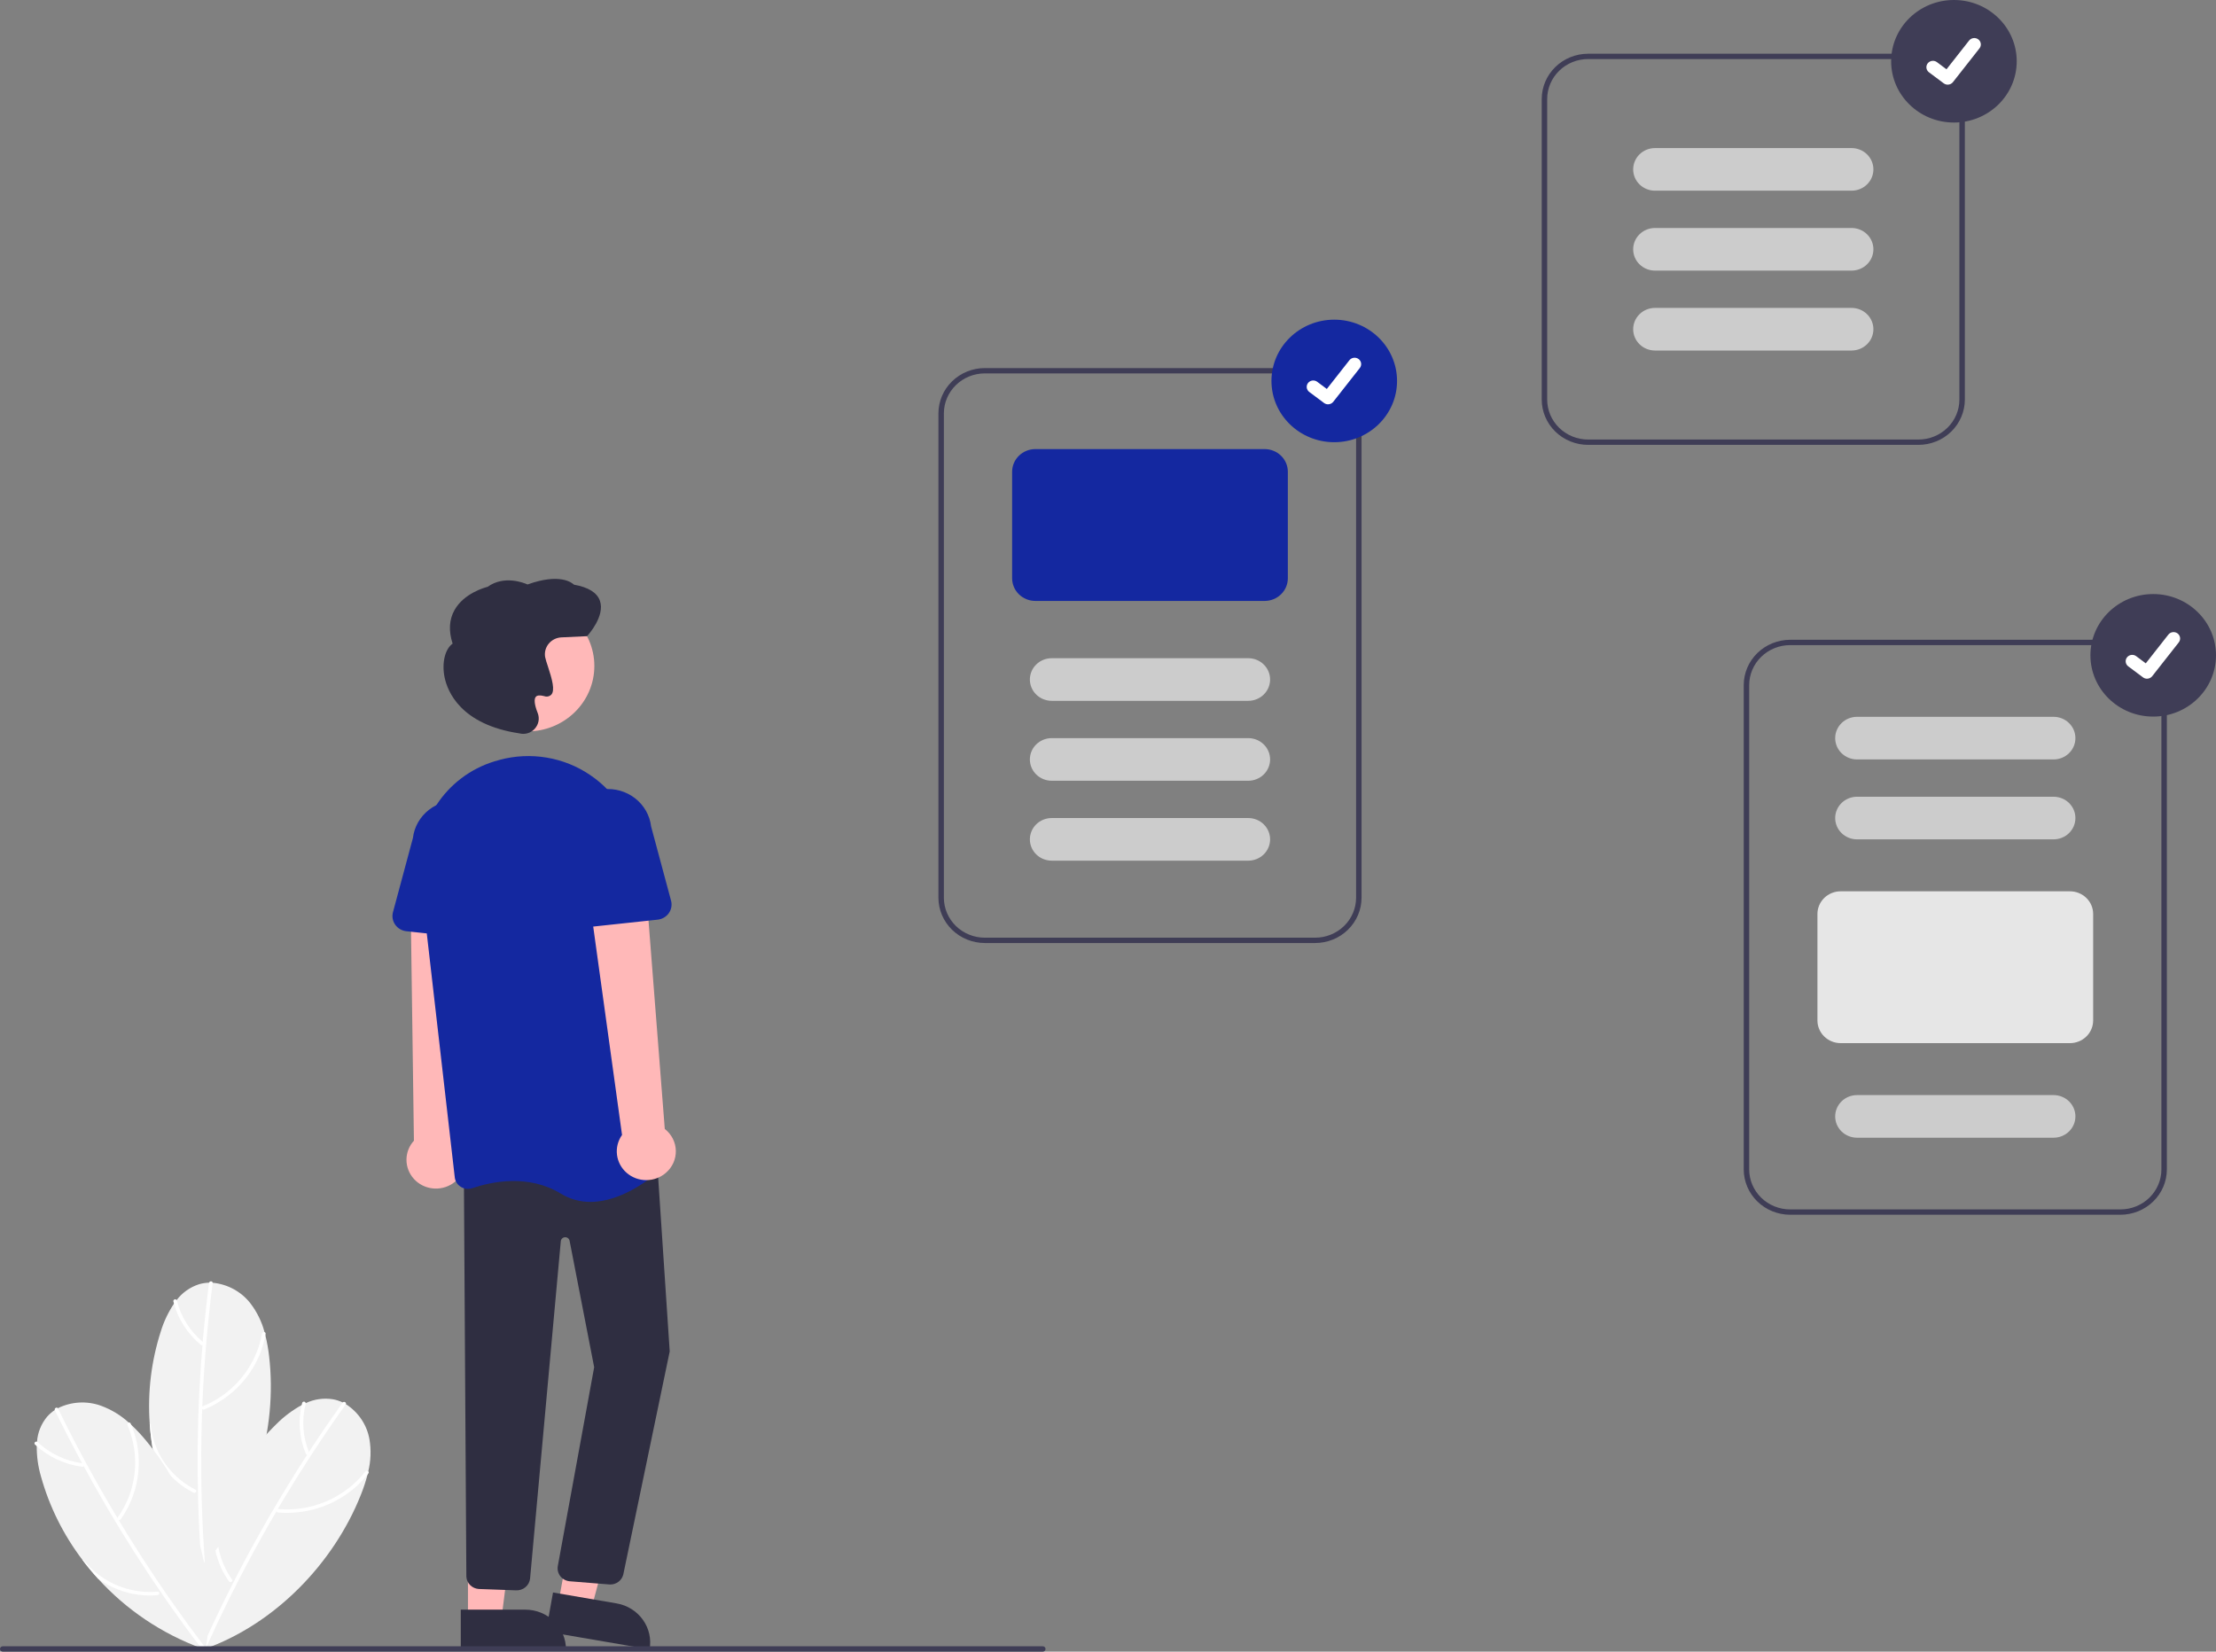 <svg width="711" height="530" viewBox="0 0 711 530" fill="none" xmlns="http://www.w3.org/2000/svg">
<rect x="0" y="0" width="711" height="530" fill="#808080" stroke="none"/>
<g clip-path="url(#clip0_30_238)">
<path d="M65.614 529.172L65.581 529.382C65.542 529.178 65.504 528.969 65.468 528.762C65.402 528.429 65.345 528.095 65.291 527.759C63.156 514.642 64.331 501.214 68.714 488.639C69.556 486.184 70.516 483.775 71.593 481.411C75.71 472.254 81.547 463.93 88.802 456.869C91.157 454.516 93.845 452.504 96.783 450.892C97.215 450.669 97.648 450.457 98.092 450.262C100.809 448.976 103.869 448.543 106.849 449.024C107.931 449.223 108.981 449.566 109.967 450.046C110.312 450.21 110.645 450.39 110.972 450.582C112.964 451.857 114.664 453.519 115.968 455.465C117.271 457.411 118.148 459.599 118.545 461.891C119.111 465.311 118.981 468.805 118.164 472.176C118.094 472.498 118.018 472.818 117.938 473.138C117.358 475.384 116.63 477.592 115.758 479.746C107.026 501.672 88.262 521.126 65.614 529.172Z" fill="#F2F2F2"/>
<path d="M109.908 450.116C103.095 459.671 96.659 469.469 90.601 479.508C84.549 489.54 78.894 499.786 73.634 510.246C70.691 516.099 67.878 522.01 65.192 527.981C64.895 528.642 65.898 529.217 66.199 528.548C70.995 517.889 76.199 507.417 81.811 497.133C87.42 486.86 93.424 476.804 99.82 466.966C103.4 461.462 107.098 456.034 110.915 450.682C111.342 450.084 110.334 449.519 109.908 450.116Z" fill="white"/>
<path d="M117.198 472.233C112.079 478.727 104.543 482.99 96.224 484.097C93.904 484.406 91.554 484.451 89.223 484.232C88.477 484.164 88.472 485.298 89.211 485.366C97.887 486.079 106.501 483.422 113.183 477.973C115.057 476.445 116.742 474.708 118.205 472.8C118.653 472.218 117.643 471.655 117.198 472.233Z" fill="white"/>
<path d="M73.471 507.459C72.281 505.805 71.292 504.02 70.524 502.142C68.77 497.86 68.148 493.217 68.714 488.639C69.556 486.184 70.516 483.775 71.593 481.41C71.658 481.503 71.697 481.611 71.706 481.724C71.716 481.836 71.695 481.949 71.646 482.051C70.888 483.825 70.343 485.678 70.022 487.575C68.87 494.336 70.469 501.27 74.48 506.897C74.531 506.958 74.565 507.032 74.578 507.109C74.592 507.187 74.585 507.267 74.557 507.341C74.512 507.44 74.442 507.525 74.353 507.589C74.263 507.653 74.159 507.692 74.049 507.704C73.939 507.716 73.828 507.7 73.727 507.657C73.625 507.614 73.537 507.546 73.471 507.459Z" fill="white"/>
<path d="M96.957 450.174C95.556 455.623 95.973 461.367 98.148 466.569C98.225 466.699 98.352 466.794 98.5 466.834C98.648 466.873 98.807 466.854 98.941 466.78C99.072 466.703 99.167 466.58 99.207 466.436C99.248 466.292 99.23 466.138 99.157 466.007C97.12 461.071 96.742 455.631 98.078 450.472C98.112 450.329 98.089 450.178 98.012 450.052C97.935 449.925 97.811 449.833 97.665 449.794C97.52 449.756 97.365 449.773 97.232 449.844C97.1 449.915 97.001 450.033 96.957 450.174Z" fill="white"/>
<path d="M65.471 501.788L65.542 501.989C65.41 501.826 65.277 501.658 65.147 501.491C64.93 501.226 64.72 500.956 64.513 500.683C56.379 490.035 51.028 477.611 48.925 464.488C48.502 461.932 48.205 459.363 48.033 456.782C47.321 446.806 48.528 436.789 51.592 427.247C52.559 424.095 53.981 421.094 55.816 418.335C56.092 417.942 56.375 417.558 56.675 417.184C58.469 414.813 60.972 413.042 63.84 412.117C64.893 411.802 65.986 411.631 67.087 411.609C67.472 411.597 67.852 411.606 68.233 411.628C70.604 411.854 72.901 412.555 74.981 413.687C77.061 414.82 78.88 416.359 80.322 418.209C82.451 420.981 83.999 424.134 84.88 427.49C84.971 427.807 85.057 428.125 85.137 428.444C85.693 430.697 86.099 432.981 86.352 435.285C89.056 458.66 81.698 484.395 65.471 501.788Z" fill="#F2F2F2"/>
<path d="M67.069 411.697C65.584 423.248 64.548 434.842 63.961 446.479C63.376 458.106 63.245 469.744 63.565 481.392C63.745 487.908 64.067 494.419 64.531 500.924C64.582 501.644 65.744 501.699 65.692 500.969C64.865 489.356 64.49 477.724 64.566 466.072C64.643 454.432 65.173 442.805 66.156 431.192C66.706 424.696 67.397 418.212 68.23 411.742C68.323 411.019 67.162 410.976 67.069 411.697Z" fill="white"/>
<path d="M84.052 427.978C82.609 436.05 77.964 443.242 71.125 447.993C69.217 449.319 67.158 450.424 64.989 451.288C64.296 451.565 64.831 452.572 65.518 452.297C73.541 448.994 79.904 442.737 83.228 434.882C84.16 432.679 84.826 430.377 85.213 428.023C85.333 427.305 84.171 427.265 84.052 427.978Z" fill="white"/>
<path d="M62.095 478.998C60.253 478.072 58.528 476.94 56.955 475.625C53.364 472.628 50.602 468.799 48.925 464.488C48.502 461.932 48.205 459.363 48.033 456.782C48.135 456.834 48.221 456.912 48.283 457.007C48.345 457.103 48.38 457.212 48.386 457.324C48.559 459.239 48.958 461.127 49.576 462.952C51.774 469.463 56.491 474.878 62.721 478.042C62.795 478.074 62.86 478.123 62.909 478.186C62.958 478.249 62.989 478.323 63.001 478.401C63.008 478.508 62.986 478.616 62.937 478.713C62.889 478.81 62.815 478.892 62.723 478.953C62.632 479.013 62.526 479.049 62.415 479.057C62.305 479.065 62.195 479.044 62.095 478.998Z" fill="white"/>
<path d="M55.627 417.62C56.98 423.081 60.084 427.979 64.486 431.599C64.616 431.679 64.773 431.706 64.923 431.674C65.073 431.642 65.204 431.553 65.288 431.427C65.367 431.299 65.393 431.147 65.36 431.001C65.328 430.855 65.238 430.727 65.111 430.644C60.959 427.196 58.035 422.55 56.762 417.376C56.725 417.234 56.632 417.111 56.504 417.034C56.375 416.957 56.221 416.931 56.074 416.963C55.927 416.995 55.798 417.081 55.715 417.203C55.631 417.326 55.6 417.475 55.627 417.62Z" fill="white"/>
<path d="M65.974 529.312L66.145 529.444C65.943 529.376 65.738 529.304 65.537 529.233C65.207 529.123 64.882 529.006 64.557 528.885C51.827 524.188 40.463 516.532 31.449 506.581C29.683 504.65 28.015 502.641 26.446 500.556C20.341 492.525 15.831 483.45 13.147 473.8C12.222 470.636 11.764 467.36 11.787 464.071C11.803 463.595 11.83 463.122 11.877 462.65C12.079 459.708 13.212 456.901 15.118 454.614C15.832 453.795 16.658 453.077 17.573 452.479C17.891 452.267 18.216 452.074 18.549 451.893C20.671 450.837 22.994 450.22 25.372 450.081C27.749 449.942 30.131 450.283 32.367 451.084C35.69 452.3 38.735 454.143 41.328 456.508C41.58 456.727 41.828 456.95 42.072 457.177C43.783 458.782 45.386 460.494 46.87 462.302C62.047 480.577 70.048 506.127 65.974 529.312Z" fill="#F2F2F2"/>
<path d="M17.607 452.563C22.729 463.076 28.254 473.39 34.181 483.504C40.105 493.608 46.416 503.483 53.113 513.128C56.861 518.525 60.725 523.842 64.705 529.079C65.146 529.658 66.154 529.094 65.708 528.506C58.604 519.156 51.868 509.552 45.503 499.695C39.145 489.846 33.175 479.77 27.595 469.47C24.473 463.706 21.479 457.88 18.61 451.991C18.289 451.332 17.287 451.907 17.607 452.563Z" fill="white"/>
<path d="M40.901 457.355C44.139 464.914 44.194 473.415 41.053 481.014C40.177 483.134 39.052 485.147 37.701 487.015C37.269 487.613 38.276 488.18 38.704 487.587C43.641 480.587 45.55 471.97 44.016 463.605C43.585 461.258 42.876 458.969 41.904 456.782C41.608 456.114 40.607 456.691 40.901 457.355Z" fill="white"/>
<path d="M50.553 511.884C48.491 512.072 46.412 512.025 44.361 511.744C39.681 511.107 35.242 509.331 31.449 506.581C29.683 504.65 28.015 502.641 26.446 500.556C26.561 500.547 26.676 500.567 26.781 500.615C26.886 500.663 26.976 500.736 27.042 500.828C28.244 502.351 29.623 503.732 31.151 504.944C36.596 509.275 43.558 511.358 50.553 510.75C50.633 510.737 50.715 510.745 50.791 510.772C50.867 510.799 50.934 510.845 50.987 510.905C51.052 510.992 51.093 511.094 51.106 511.201C51.118 511.308 51.102 511.417 51.058 511.516C51.014 511.615 50.944 511.701 50.856 511.765C50.767 511.83 50.663 511.871 50.553 511.884Z" fill="white"/>
<path d="M11.235 463.567C15.388 467.458 20.705 469.953 26.412 470.69C26.726 470.731 26.99 470.4 26.993 470.123C26.99 469.974 26.927 469.832 26.819 469.726C26.711 469.62 26.565 469.56 26.412 469.556C21.011 468.834 15.984 466.456 12.056 462.766C11.518 462.259 10.695 463.06 11.235 463.567Z" fill="white"/>
<path d="M145.274 379.761C146.408 379.002 147.359 378.009 148.058 376.853C148.757 375.697 149.187 374.405 149.319 373.069C149.451 371.732 149.282 370.384 148.822 369.119C148.362 367.853 147.624 366.702 146.659 365.745L150.309 286.229L131.727 288.265L132.807 366.042C131.267 367.731 130.416 369.912 130.414 372.172C130.412 374.433 131.26 376.615 132.797 378.306C134.334 379.997 136.452 381.079 138.752 381.348C141.052 381.616 143.372 381.051 145.274 379.761Z" fill="#FFB8B8"/>
<path d="M179.172 514.363L189.749 516.177L200.201 477.228L186.344 474.55L179.172 514.363Z" fill="#FFB8B8"/>
<path d="M208.418 529.262L175.18 523.559L177.437 511.025L197.834 514.525C199.52 514.814 201.132 515.425 202.576 516.322C204.021 517.219 205.27 518.385 206.253 519.754C207.236 521.122 207.933 522.666 208.304 524.298C208.676 525.929 208.714 527.616 208.418 529.262Z" fill="#2F2E41"/>
<path d="M150.144 519.53L160.883 519.529L165.991 479.105L150.143 479.106L150.144 519.53Z" fill="#FFB8B8"/>
<path d="M181.592 529.26L147.843 529.262L147.843 516.536L168.552 516.535C172.01 516.535 175.327 517.875 177.772 520.262C180.217 522.648 181.591 525.885 181.592 529.26Z" fill="#2F2E41"/>
<path d="M195.823 508.46C195.656 508.46 195.488 508.451 195.322 508.431L182.683 507.416C182.107 507.35 181.552 507.171 181.05 506.888C180.547 506.606 180.109 506.227 179.762 505.775C179.414 505.323 179.165 504.806 179.028 504.256C178.891 503.707 178.871 503.136 178.967 502.578L190.638 438.738L182.752 398.155C182.687 397.826 182.503 397.53 182.233 397.322C181.963 397.115 181.625 397.01 181.281 397.026C180.938 397.043 180.612 397.18 180.364 397.413C180.116 397.646 179.963 397.958 179.932 398.292L170.074 506.538C169.965 507.625 169.429 508.627 168.578 509.335C167.726 510.043 166.627 510.4 165.511 510.331L153.603 509.899C152.56 509.826 151.58 509.384 150.847 508.655C150.115 507.925 149.682 506.96 149.63 505.94L148.83 376.203L210.562 368.672L214.875 433.675L214.858 433.743L199.976 505.272C199.749 506.18 199.217 506.988 198.464 507.566C197.711 508.144 196.781 508.459 195.823 508.46Z" fill="#2F2E41"/>
<path d="M169.183 234.703C181.064 234.703 190.695 225.302 190.695 213.707C190.695 202.111 181.064 192.711 169.183 192.711C157.302 192.711 147.67 202.111 147.67 213.707C147.67 225.302 157.302 234.703 169.183 234.703Z" fill="#FFB8B8"/>
<path d="M189.453 385.685C186.088 385.705 182.788 384.784 179.943 383.03C169.523 376.674 157.687 379.2 151.559 381.272C150.951 381.48 150.303 381.551 149.663 381.48C149.022 381.408 148.407 381.197 147.862 380.861C147.324 380.531 146.869 380.087 146.532 379.561C146.194 379.035 145.983 378.441 145.914 377.825L134.771 280.693C132.903 264.419 142.948 249.118 158.654 244.312C159.244 244.131 159.844 243.96 160.454 243.798C165.342 242.504 170.46 242.272 175.45 243.117C180.439 243.962 185.178 245.865 189.333 248.69C193.566 251.546 197.105 255.273 199.703 259.608C202.301 263.943 203.894 268.781 204.369 273.782L213.75 371.564C213.814 372.197 213.727 372.836 213.495 373.431C213.262 374.025 212.892 374.559 212.413 374.99C209.124 377.959 199.58 385.684 189.453 385.685Z" fill="#1428A0"/>
<path d="M155.52 301.522L130.38 298.825C129.665 298.748 128.975 298.521 128.357 298.161C127.739 297.801 127.209 297.314 126.801 296.736C126.393 296.157 126.118 295.499 125.994 294.807C125.87 294.115 125.901 293.406 126.083 292.726L132.482 268.922C132.906 265.353 134.762 262.092 137.644 259.856C140.527 257.62 144.2 256.591 147.858 256.994C151.517 257.398 154.863 259.2 157.161 262.007C159.46 264.814 160.525 268.396 160.122 271.968L161.072 296.481C161.099 297.183 160.971 297.882 160.696 298.531C160.421 299.18 160.006 299.764 159.479 300.242C158.952 300.721 158.326 301.083 157.643 301.304C156.96 301.525 156.236 301.599 155.52 301.522Z" fill="#1428A0"/>
<path d="M213.65 376.356C214.682 375.469 215.503 374.372 216.054 373.142C216.605 371.912 216.873 370.579 216.839 369.237C216.806 367.895 216.471 366.576 215.858 365.374C215.246 364.172 214.371 363.115 213.295 362.279L207.099 282.914L188.891 286.914L199.58 364.204C198.26 366.061 197.684 368.327 197.961 370.571C198.239 372.815 199.35 374.882 201.084 376.379C202.818 377.877 205.056 378.702 207.371 378.698C209.687 378.694 211.921 377.861 213.65 376.356Z" fill="#FFB8B8"/>
<path d="M181.911 296.533C181.384 296.055 180.968 295.472 180.694 294.822C180.419 294.173 180.29 293.474 180.318 292.772L181.268 268.259C180.865 264.688 181.929 261.105 184.228 258.298C186.527 255.492 189.873 253.689 193.531 253.286C197.19 252.882 200.863 253.912 203.745 256.148C206.628 258.384 208.484 261.644 208.907 265.213L215.306 289.018C215.489 289.697 215.519 290.407 215.396 291.099C215.272 291.79 214.997 292.448 214.589 293.027C214.181 293.606 213.65 294.092 213.033 294.452C212.415 294.813 211.725 295.039 211.01 295.116L185.869 297.814C185.154 297.891 184.43 297.816 183.747 297.595C183.063 297.374 182.437 297.012 181.911 296.533Z" fill="#1428A0"/>
<path d="M167.903 235.494C167.521 235.493 167.14 235.45 166.768 235.364L166.658 235.338C147.744 232.514 143.564 221.822 142.647 217.357C141.697 212.734 142.779 208.271 145.222 206.538C143.89 202.432 144.104 198.792 145.859 195.714C148.921 190.345 155.565 188.53 156.456 188.308C161.762 184.488 168.11 187.038 169.266 187.555C179.53 183.849 183.453 186.934 184.162 187.623C188.75 188.427 191.547 190.157 192.475 192.765C194.219 197.664 188.704 203.758 188.469 204.015L188.346 204.148L180.13 204.53C179.351 204.567 178.588 204.762 177.891 205.105C177.194 205.448 176.578 205.93 176.084 206.519C175.59 207.109 175.229 207.794 175.023 208.528C174.818 209.263 174.773 210.032 174.892 210.785C175.114 211.757 175.395 212.714 175.733 213.653C177.136 217.933 178.187 221.589 176.831 222.979C176.524 223.248 176.146 223.427 175.739 223.496C175.332 223.565 174.914 223.52 174.532 223.368C173.247 223.033 172.375 223.103 171.941 223.577C171.266 224.312 171.472 226.171 172.521 228.813C172.85 229.649 172.938 230.556 172.777 231.437C172.615 232.318 172.21 233.14 171.605 233.812C171.149 234.337 170.582 234.759 169.943 235.049C169.304 235.339 168.608 235.491 167.903 235.494Z" fill="#2F2E41"/>
<path d="M421.961 302.613H315.98C312.033 302.609 308.248 301.076 305.457 298.352C302.665 295.627 301.095 291.934 301.091 288.081V132.644C301.095 128.791 302.665 125.097 305.457 122.373C308.248 119.649 312.033 118.116 315.98 118.112H421.961C425.909 118.116 429.694 119.649 432.485 122.373C435.277 125.097 436.847 128.791 436.851 132.644V288.081C436.847 291.934 435.277 295.627 432.485 298.352C429.694 301.076 425.909 302.609 421.961 302.613ZM315.98 119.821C312.497 119.825 309.158 121.177 306.695 123.581C304.232 125.985 302.846 129.244 302.842 132.644V288.081C302.846 291.48 304.232 294.739 306.695 297.143C309.158 299.547 312.497 300.899 315.98 300.903H421.961C425.445 300.899 428.784 299.547 431.247 297.143C433.71 294.739 435.095 291.48 435.099 288.081V132.644C435.095 129.244 433.71 125.985 431.247 123.581C428.784 121.177 425.445 119.825 421.961 119.821H315.98Z" fill="#3F3D56"/>
<path d="M405.758 192.838H332.184C330.21 192.836 328.318 192.07 326.922 190.708C325.527 189.346 324.741 187.499 324.739 185.572V151.379C324.741 149.452 325.527 147.605 326.922 146.243C328.318 144.881 330.21 144.115 332.184 144.113H405.758C407.731 144.115 409.624 144.881 411.02 146.243C412.415 147.605 413.2 149.452 413.203 151.379V185.572C413.2 187.499 412.415 189.346 411.02 190.708C409.624 192.07 407.731 192.836 405.758 192.838Z" fill="#1428A0"/>
<path d="M400.502 224.895H337.439C335.581 224.895 333.799 224.174 332.485 222.892C331.171 221.609 330.432 219.87 330.432 218.056C330.432 216.242 331.171 214.503 332.485 213.22C333.799 211.938 335.581 211.217 337.439 211.217H400.502C402.361 211.217 404.143 211.938 405.457 213.22C406.771 214.503 407.509 216.242 407.509 218.056C407.509 219.87 406.771 221.609 405.457 222.892C404.143 224.174 402.361 224.895 400.502 224.895Z" fill="#CCCCCC"/>
<path d="M400.502 250.54H337.439C335.581 250.54 333.799 249.819 332.485 248.537C331.171 247.254 330.432 245.515 330.432 243.701C330.432 241.887 331.171 240.148 332.485 238.865C333.799 237.583 335.581 236.862 337.439 236.862H400.502C402.361 236.862 404.143 237.583 405.457 238.865C406.771 240.148 407.509 241.887 407.509 243.701C407.509 245.515 406.771 247.254 405.457 248.537C404.143 249.819 402.361 250.54 400.502 250.54Z" fill="#CCCCCC"/>
<path d="M400.502 276.185H337.439C335.581 276.185 333.799 275.464 332.485 274.182C331.171 272.899 330.432 271.16 330.432 269.346C330.432 267.533 331.171 265.793 332.485 264.511C333.799 263.228 335.581 262.508 337.439 262.508H400.502C402.361 262.508 404.143 263.228 405.457 264.511C406.771 265.793 407.509 267.533 407.509 269.346C407.509 271.16 406.771 272.899 405.457 274.182C404.143 275.464 402.361 276.185 400.502 276.185Z" fill="#CCCCCC"/>
<path d="M680.344 389.806H574.364C570.416 389.802 566.631 388.27 563.84 385.545C561.048 382.821 559.478 379.127 559.474 375.274V219.838C559.478 215.985 561.048 212.291 563.84 209.566C566.631 206.842 570.416 205.31 574.364 205.305H680.344C684.292 205.31 688.077 206.842 690.868 209.566C693.66 212.291 695.23 215.985 695.234 219.838V375.274C695.23 379.127 693.66 382.821 690.868 385.545C688.077 388.27 684.292 389.802 680.344 389.806ZM574.364 207.015C570.88 207.019 567.541 208.371 565.078 210.775C562.615 213.179 561.229 216.438 561.225 219.838V375.274C561.229 378.674 562.615 381.933 565.078 384.337C567.541 386.741 570.88 388.093 574.364 388.097H680.344C683.828 388.093 687.167 386.741 689.63 384.337C692.093 381.933 693.479 378.674 693.482 375.274V219.838C693.479 216.438 692.093 213.179 689.63 210.775C687.167 208.371 683.828 207.019 680.344 207.015H574.364Z" fill="#3F3D56"/>
<path d="M658.885 243.701H595.822C593.964 243.701 592.182 242.981 590.868 241.698C589.554 240.416 588.815 238.676 588.815 236.862C588.815 235.049 589.554 233.309 590.868 232.027C592.182 230.744 593.964 230.024 595.822 230.024H658.885C660.744 230.024 662.526 230.744 663.84 232.027C665.154 233.309 665.892 235.049 665.892 236.862C665.892 238.676 665.154 240.416 663.84 241.698C662.526 242.981 660.744 243.701 658.885 243.701Z" fill="#CCCCCC"/>
<path d="M658.885 269.346H595.822C593.964 269.346 592.182 268.626 590.868 267.343C589.554 266.061 588.815 264.321 588.815 262.508C588.815 260.694 589.554 258.954 590.868 257.672C592.182 256.389 593.964 255.669 595.822 255.669H658.885C660.744 255.669 662.526 256.389 663.84 257.672C665.154 258.954 665.892 260.694 665.892 262.508C665.892 264.321 665.154 266.061 663.84 267.343C662.526 268.626 660.744 269.346 658.885 269.346Z" fill="#CCCCCC"/>
<path d="M664.141 334.741H590.567C588.593 334.739 586.701 333.973 585.305 332.61C583.91 331.248 583.125 329.401 583.122 327.475V293.282C583.125 291.355 583.91 289.508 585.305 288.146C586.701 286.784 588.593 286.018 590.567 286.015H664.141C666.115 286.018 668.007 286.784 669.403 288.146C670.798 289.508 671.583 291.355 671.586 293.282V327.475C671.583 329.401 670.798 331.248 669.403 332.61C668.007 333.973 666.115 334.739 664.141 334.741Z" fill="#E6E6E6"/>
<path d="M658.885 365.088H595.822C593.964 365.088 592.182 364.368 590.868 363.085C589.554 361.803 588.815 360.063 588.815 358.25C588.815 356.436 589.554 354.696 590.868 353.414C592.182 352.131 593.964 351.411 595.822 351.411H658.885C660.744 351.411 662.526 352.131 663.84 353.414C665.154 354.696 665.892 356.436 665.892 358.25C665.892 360.063 665.154 361.803 663.84 363.085C662.526 364.368 660.744 365.088 658.885 365.088Z" fill="#CCCCCC"/>
<path d="M615.53 142.758H509.549C505.601 142.754 501.816 141.221 499.025 138.497C496.234 135.772 494.663 132.079 494.659 128.226V31.773C494.663 27.92 496.234 24.226 499.025 21.502C501.816 18.778 505.601 17.245 509.549 17.241H615.53C619.477 17.245 623.262 18.778 626.053 21.502C628.845 24.226 630.415 27.92 630.42 31.773V128.226C630.415 132.079 628.845 135.772 626.053 138.497C623.262 141.221 619.477 142.754 615.53 142.758ZM509.549 18.951C506.066 18.954 502.726 20.306 500.263 22.71C497.8 25.114 496.415 28.373 496.411 31.773V128.226C496.415 131.625 497.8 134.885 500.263 137.288C502.726 139.692 506.066 141.045 509.549 141.048H615.53C619.013 141.045 622.352 139.692 624.815 137.288C627.278 134.885 628.664 131.625 628.668 128.226V31.773C628.664 28.373 627.278 25.114 624.815 22.71C622.352 20.306 619.013 18.954 615.53 18.951H509.549Z" fill="#3F3D56"/>
<path d="M594.071 112.483H531.008C529.149 112.483 527.367 111.763 526.053 110.48C524.739 109.198 524.001 107.458 524.001 105.645C524.001 103.831 524.739 102.091 526.053 100.809C527.367 99.526 529.149 98.806 531.008 98.806H594.071C595.929 98.806 597.711 99.526 599.025 100.809C600.339 102.091 601.078 103.831 601.078 105.645C601.078 107.458 600.339 109.198 599.025 110.48C597.711 111.763 595.929 112.483 594.071 112.483Z" fill="#CCCCCC"/>
<path d="M594.071 86.838H531.008C529.149 86.838 527.367 86.118 526.053 84.835C524.739 83.553 524.001 81.813 524.001 79.999C524.001 78.186 524.739 76.446 526.053 75.164C527.367 73.881 529.149 73.161 531.008 73.161H594.071C595.929 73.161 597.711 73.881 599.025 75.164C600.339 76.446 601.078 78.186 601.078 79.999C601.078 81.813 600.339 83.553 599.025 84.835C597.711 86.118 595.929 86.838 594.071 86.838Z" fill="#CCCCCC"/>
<path d="M594.071 61.193H531.008C529.149 61.193 527.367 60.473 526.053 59.19C524.739 57.907 524.001 56.168 524.001 54.354C524.001 52.541 524.739 50.801 526.053 49.519C527.367 48.236 529.149 47.516 531.008 47.516H594.071C595.929 47.516 597.711 48.236 599.025 49.519C600.339 50.801 601.078 52.541 601.078 54.354C601.078 56.168 600.339 57.907 599.025 59.19C597.711 60.473 595.929 61.193 594.071 61.193Z" fill="#CCCCCC"/>
<path d="M428.092 141.903C439.218 141.903 448.238 133.101 448.238 122.242C448.238 111.383 439.218 102.581 428.092 102.581C416.967 102.581 407.947 111.383 407.947 122.242C407.947 133.101 416.967 141.903 428.092 141.903Z" fill="#1428A0"/>
<path d="M426.096 129.742C425.642 129.743 425.201 129.6 424.838 129.335L424.816 129.318L420.082 125.781C419.861 125.617 419.676 125.413 419.537 125.179C419.398 124.946 419.307 124.688 419.27 124.42C419.234 124.152 419.251 123.88 419.323 123.619C419.394 123.357 419.517 123.113 419.685 122.898C419.854 122.684 420.064 122.504 420.304 122.369C420.543 122.234 420.808 122.146 421.083 122.111C421.357 122.076 421.636 122.094 421.903 122.165C422.171 122.235 422.421 122.357 422.64 122.522L425.707 124.817L432.953 115.593C433.121 115.379 433.331 115.199 433.57 115.065C433.809 114.93 434.073 114.842 434.347 114.807C434.621 114.772 434.899 114.789 435.166 114.859C435.433 114.929 435.683 115.049 435.902 115.213L435.857 115.273L435.903 115.214C436.345 115.545 436.635 116.035 436.708 116.574C436.781 117.114 436.631 117.66 436.293 118.092L427.769 128.941C427.572 129.191 427.318 129.393 427.028 129.532C426.738 129.671 426.419 129.743 426.096 129.742Z" fill="white"/>
<path d="M690.855 229.952C701.981 229.952 711 221.149 711 210.29C711 199.432 701.981 190.629 690.855 190.629C679.729 190.629 670.71 199.432 670.71 210.29C670.71 221.149 679.729 229.952 690.855 229.952Z" fill="#3F3D56"/>
<path d="M688.858 217.791C688.405 217.791 687.964 217.648 687.601 217.383L687.578 217.367L682.844 213.829C682.624 213.665 682.439 213.461 682.299 213.227C682.16 212.994 682.07 212.736 682.033 212.468C681.996 212.2 682.014 211.928 682.085 211.667C682.156 211.406 682.28 211.161 682.448 210.947C682.616 210.732 682.826 210.552 683.066 210.417C683.306 210.282 683.571 210.195 683.845 210.16C684.12 210.125 684.399 210.143 684.666 210.213C684.933 210.284 685.183 210.405 685.403 210.57L688.469 212.865L695.716 203.641C695.884 203.427 696.093 203.248 696.332 203.113C696.572 202.978 696.836 202.891 697.11 202.855C697.383 202.82 697.662 202.838 697.928 202.907C698.195 202.977 698.445 203.097 698.665 203.261L698.62 203.321L698.666 203.262C699.108 203.594 699.397 204.083 699.47 204.623C699.543 205.162 699.394 205.708 699.055 206.14L690.531 216.99C690.334 217.24 690.081 217.442 689.791 217.581C689.5 217.72 689.181 217.792 688.858 217.791Z" fill="white"/>
<path d="M626.916 39.323C638.042 39.323 647.061 30.52 647.061 19.661C647.061 8.803 638.042 0 626.916 0C615.79 0 606.771 8.803 606.771 19.661C606.771 30.52 615.79 39.323 626.916 39.323Z" fill="#3F3D56"/>
<path d="M624.919 27.162C624.466 27.163 624.025 27.019 623.662 26.754L623.639 26.738L618.905 23.2C618.685 23.036 618.5 22.832 618.361 22.599C618.221 22.365 618.131 22.107 618.094 21.839C618.057 21.571 618.075 21.299 618.146 21.038C618.217 20.777 618.341 20.532 618.509 20.318C618.677 20.103 618.887 19.923 619.127 19.788C619.367 19.653 619.632 19.566 619.906 19.53C620.181 19.496 620.46 19.514 620.727 19.584C620.994 19.655 621.245 19.776 621.464 19.941L624.53 22.236L631.777 13.012C631.945 12.798 632.154 12.619 632.394 12.484C632.633 12.349 632.897 12.261 633.171 12.226C633.444 12.191 633.723 12.209 633.989 12.278C634.256 12.348 634.506 12.468 634.726 12.632L634.681 12.692L634.727 12.633C635.169 12.965 635.458 13.454 635.531 13.994C635.604 14.533 635.455 15.079 635.116 15.511L626.592 26.36C626.395 26.61 626.142 26.813 625.852 26.952C625.561 27.091 625.242 27.163 624.919 27.162Z" fill="white"/>
<path d="M334.584 530H0.876C0.644 530 0.421 529.91 0.257 529.75C0.092 529.589 0 529.372 0 529.145C0 528.918 0.092 528.701 0.257 528.541C0.421 528.38 0.644 528.29 0.876 528.29H334.584C334.816 528.29 335.039 528.38 335.203 528.541C335.368 528.701 335.46 528.918 335.46 529.145C335.46 529.372 335.368 529.589 335.203 529.75C335.039 529.91 334.816 530 334.584 530Z" fill="#3F3D56"/>
</g>
<defs>
<clipPath id="clip0_30_238">
<rect width="711" height="530" fill="white"/>
</clipPath>
</defs>
</svg>
